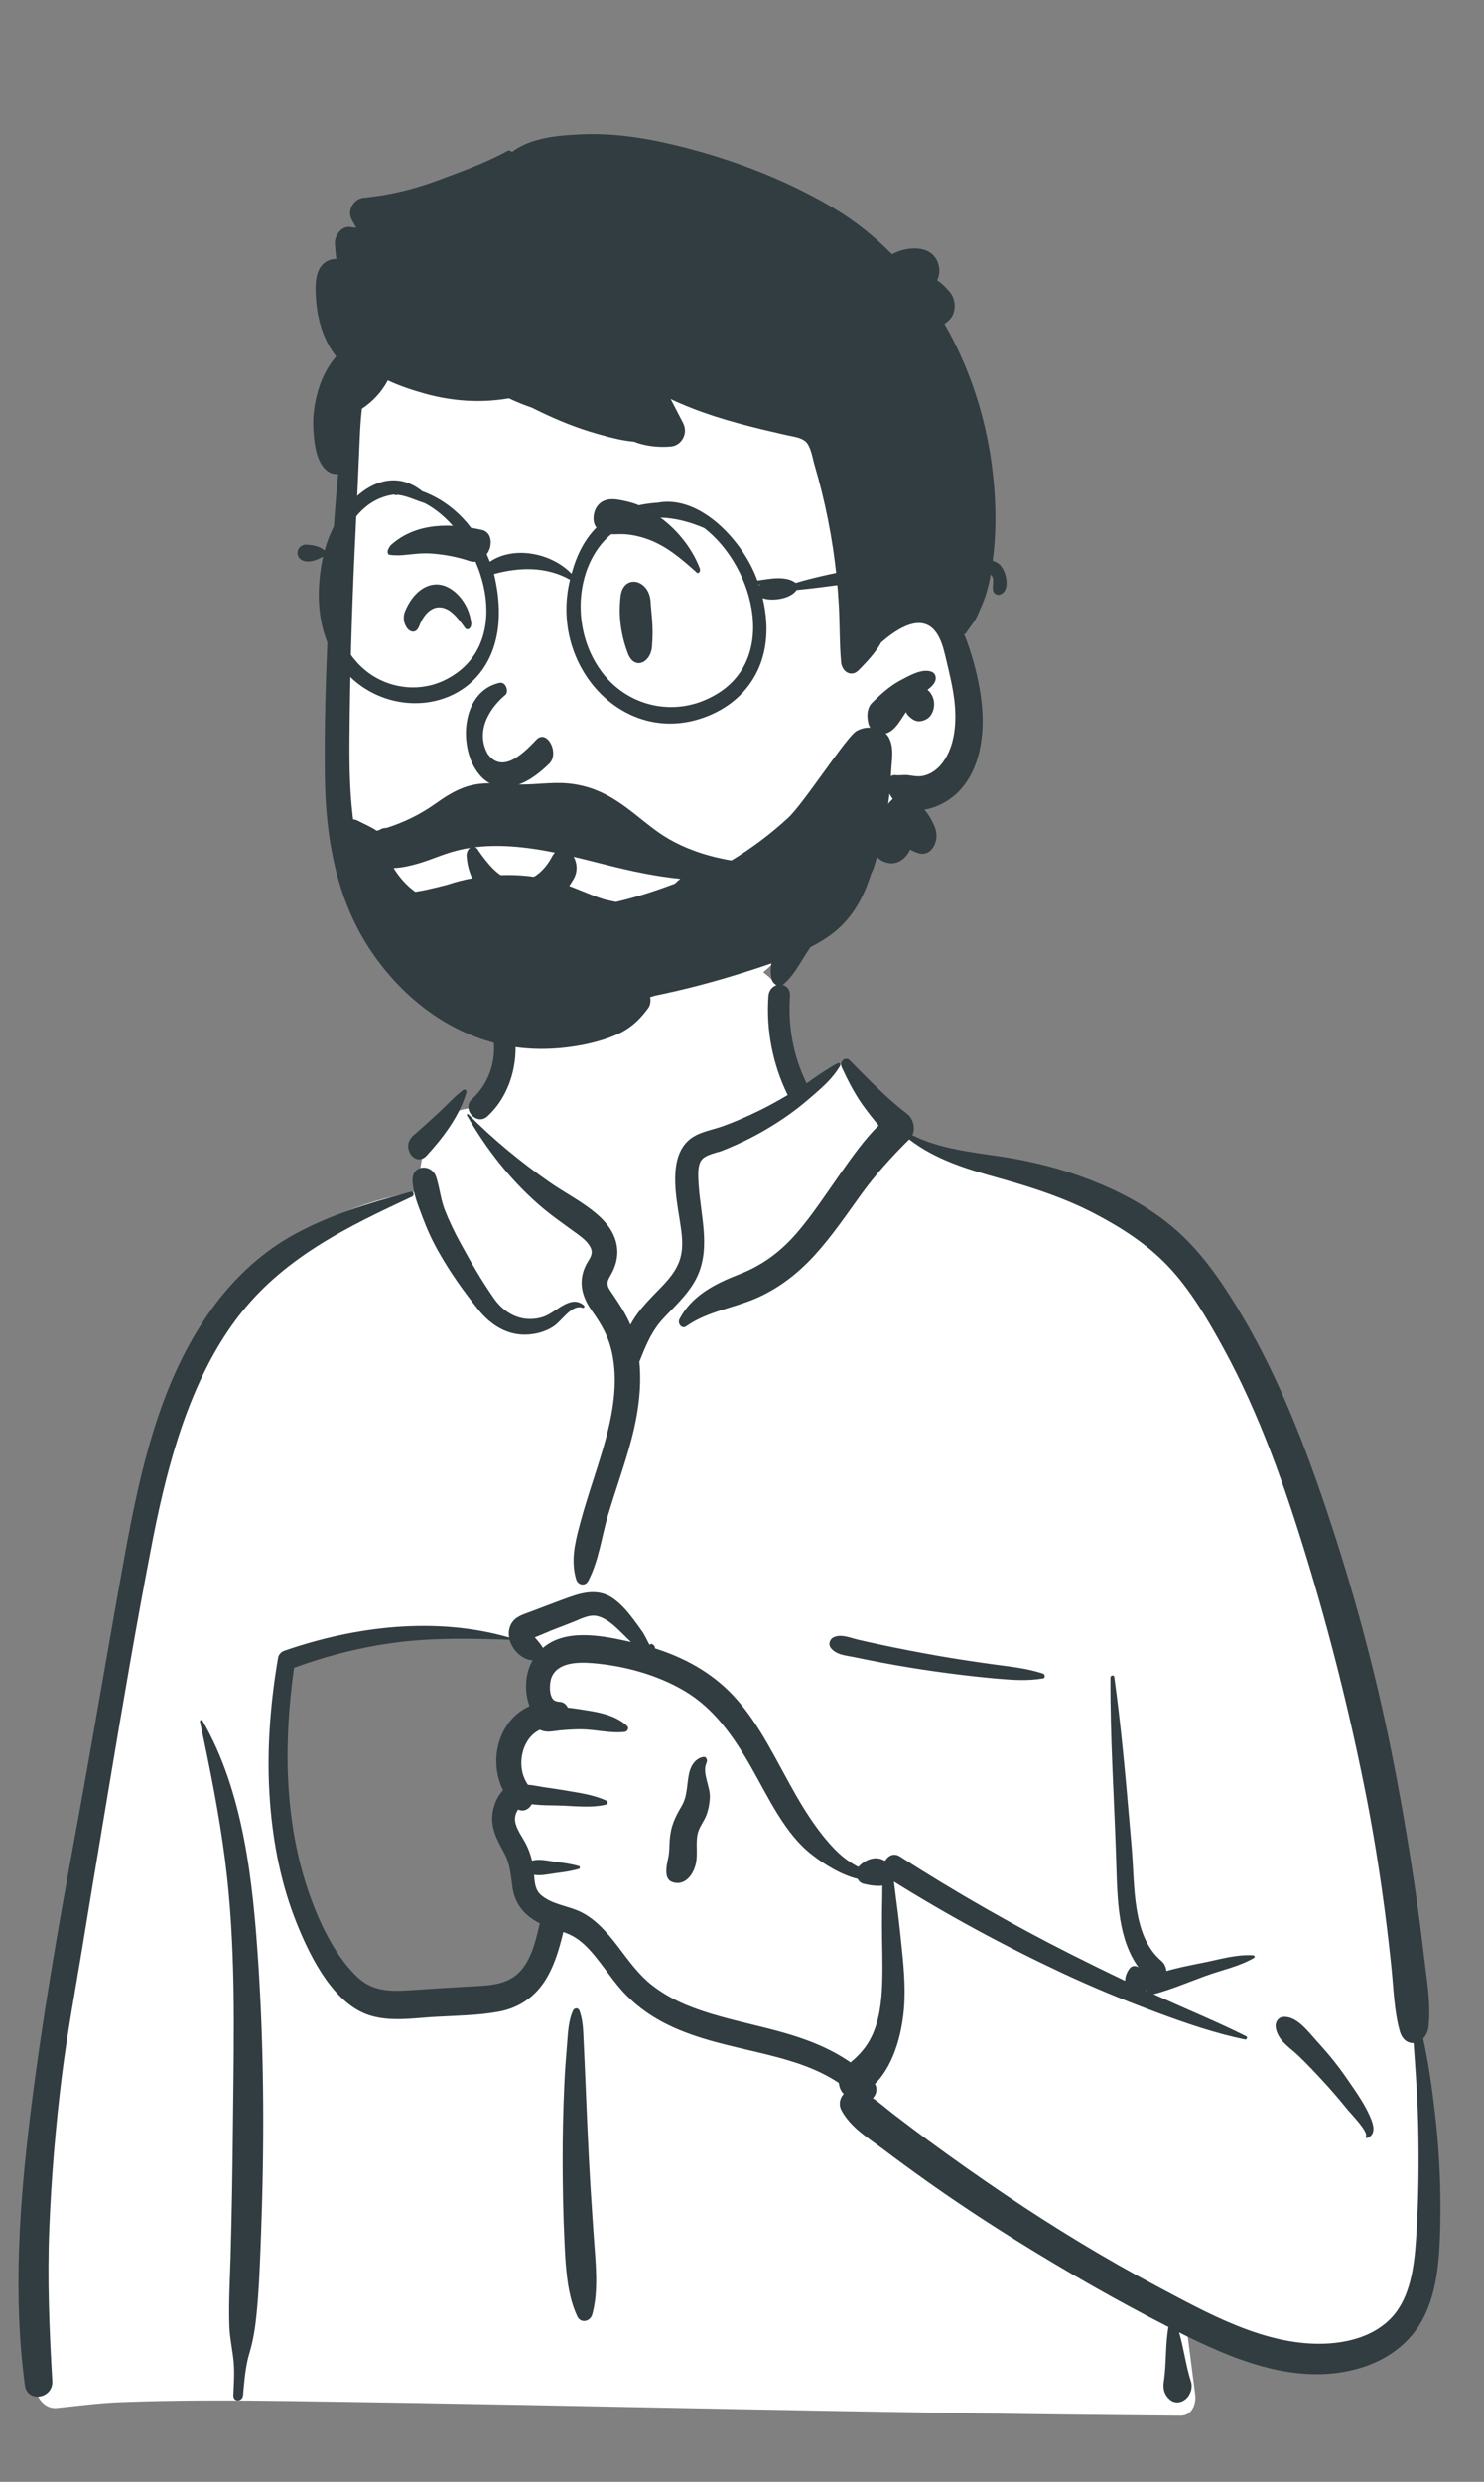 <svg width="765" height="1279" viewBox="0 0 765 1279" fill="none" xmlns="http://www.w3.org/2000/svg">
<rect x="0" y="0" width="765" height="1279" fill="#808080" stroke="none"/>
<path fill-rule="evenodd" clip-rule="evenodd" d="M396.335 503.372C373.249 483.396 315.292 474.412 290.653 493.647C266.317 512.963 263.664 544.198 252.323 572.933C241.624 567.2 223.954 575.411 220.852 586.693C217.005 592.015 216.832 606.965 214.179 614.118C98.735 635 81.208 737.278 67.313 853.393C48.93 971.22 7.2 1088.79 25.316 1210.03C22.956 1213.92 21.095 1217.69 19.374 1222.17C15.251 1230.14 20.562 1241.43 28.878 1240.99C39.644 1239.92 50.302 1238.45 61.118 1237.99C91.1 1236.81 121.11 1236.95 151.104 1237.38L155.194 1237.44C306.355 1239.58 457.507 1243.8 608.674 1244.91C614.158 1244.92 616.843 1239.33 616.111 1233.82C614.636 1222.72 613.268 1211.61 611.839 1200.51C647.594 1211.24 685.605 1213.94 721.259 1201.64C723.753 1198.75 715.447 1200.31 714.13 1199.87C746.942 1174.4 737.143 1120.72 734.237 1082.06C716.163 949.584 709.791 803.011 639.96 689.969C609.75 643.837 565.46 607.312 514.567 599.094L513.155 598.874C498.274 596.619 481.689 595.893 468.678 586.693C454.044 573.418 447.809 548.889 432.414 548.659C427.33 548.584 420.415 555.892 412.973 560.854C412.418 549.938 407.241 540.727 406.098 532.264L406.006 531.54C404.813 521.673 406.447 512.796 396.335 503.372ZM148.235 856.893C180.678 831.281 264.485 844.15 266.404 845.584C270.628 848.742 272.447 849.021 274.732 853.121C276.987 853.461 279.241 853.814 281.493 854.177C286.011 855.854 282.663 862.169 277.445 859.916C280.583 875.299 271.346 886.238 267.669 901.446C266.475 906.384 267.626 915.264 267.669 920.309C267.312 926.742 261.054 934.341 262.097 940.794C265.805 963.738 285.929 986.12 277.445 1008.37C271.824 1020.94 254.919 1027.35 243.68 1031.62C220.394 1041.77 179.821 1031.24 166.291 1008.37C159.075 996.175 150.714 965.41 146.411 955.868L145.458 940.73C143.106 903.102 141.013 862.594 148.235 856.893Z" fill="white"/>
<path fill-rule="evenodd" clip-rule="evenodd" d="M438.066 546.44C435.826 544.186 432.512 547.019 433.935 550.063C437.134 556.906 440.414 563.39 444.707 569.44C447.31 573.107 450.097 576.576 452.923 580.007C445.672 587.134 439.454 595.984 433.582 604.278C426.073 614.885 418.974 625.942 410.545 635.648C402.232 645.221 393.04 651.912 381.926 656.374L379.682 657.26C368.517 661.714 356.584 667.729 350.291 679.742C349.05 682.111 351.549 685.038 353.649 683.559C364.585 675.865 377.434 674.318 389.337 669.233C400.835 664.322 410.859 656.764 419.715 647.117C428.557 637.487 435.98 626.53 443.724 615.804C451.381 605.199 459.626 596.141 468.684 587.168C482.661 597.854 498.616 602.503 514.839 607.07L516.609 607.568C532.852 612.138 549.008 617.445 564.246 625.403C577.681 632.418 590.896 640.796 601.84 652.212C613.457 664.328 622.498 679.801 630.774 694.934C649.285 728.789 662.3 765.879 673.757 803.42C685.673 842.468 695.641 882.298 703.687 922.601C707.78 943.101 711.104 963.747 713.835 984.538C715.15 994.551 716.318 1004.59 717.344 1014.64C718.439 1025.38 718.691 1036.43 721.59 1046.76C722.833 1051.18 725.768 1053.02 728.705 1052.86L729.302 1061.34C730.093 1072.65 730.831 1083.96 731.08 1095.33C731.493 1114.25 731.306 1133.11 730.108 1151.98L729.939 1154.56C728.998 1168.33 726.896 1183.81 717.78 1193.9C708.34 1204.34 693.823 1207.63 681.099 1207.82C651.465 1208.25 622.94 1192.34 596.716 1178.38C569.71 1164.01 543.441 1148.05 517.801 1130.74C504.743 1121.93 491.827 1112.82 479.076 1103.45C472.818 1098.85 466.605 1094.17 460.438 1089.42C456.906 1086.7 453.559 1083.71 449.963 1081.3C451.725 1079.43 452.511 1076.5 451.035 1073.94C461.43 1063.69 465.757 1045.39 466.262 1030.59C466.671 1018.63 465.123 1006.72 463.902 994.88C463.286 988.91 462.524 982.951 461.734 977.009C461.422 974.661 461.183 972.15 460.819 969.671C488.887 987.199 517.742 1002.81 547.361 1016.68C562.543 1023.79 577.92 1030.18 593.509 1036.03L596.668 1037.22C611.439 1042.71 626.563 1047.9 641.833 1051.04C642.649 1051.21 643.312 1049.84 642.441 1049.4C627.56 1041.94 612.163 1035.65 597.059 1028.78L594.577 1027.63V1027.63C594.862 1027.61 595.158 1027.56 595.466 1027.48C604.324 1025.05 613.113 1021.31 621.802 1018.15C629.865 1015.23 638.924 1013.39 646.461 1008.97C647.041 1008.63 646.716 1007.72 646.152 1007.67C637.68 1007.01 628.485 1009.81 620.179 1011.46L617.059 1012.08C611.832 1013.13 606.489 1014.26 601.288 1015.73C601.1 1013.75 600.126 1011.76 598.741 1010.59C583.5 997.765 585.048 971.859 583.418 952.756L582.209 938.574C580.083 913.753 577.834 888.935 574.416 864.3C574.234 862.984 572.443 863.362 572.436 864.604C572.259 895.142 574.288 925.539 575.305 956.03L575.462 961.031C576.024 979.845 576.465 999.381 586.892 1013.86C585.434 1012.89 583.463 1012.89 582.282 1014.49C580.83 1016.45 579.992 1018.65 580.018 1020.82C570.596 1016.33 561.215 1011.72 551.88 1007.02C521.866 991.91 492.482 975.001 463.875 956.705C460.796 954.735 457.87 956.283 456.347 958.879L456.128 958.843C456.091 958.838 456.054 958.833 456.015 958.832L455.798 958.822C455.789 958.822 455.781 958.823 455.773 958.823C451.746 956.308 446.26 958.099 442.805 961.766C442.703 961.877 442.616 961.996 442.525 962.113C438.15 959.881 434.065 956.868 430.358 953.05C422.772 945.236 416.346 935.575 410.744 925.887C400.428 908.043 391.665 888.2 377.729 873.512C366.407 861.578 352.369 854.149 337.642 849.484C337.704 848.995 337.54 848.475 337.242 848.128C336.486 847.247 335.946 846.942 334.969 847.477C334.891 847.52 334.844 847.58 334.812 847.644L333.375 844.853C332.591 843.339 331.786 841.814 331.507 841.414C329.834 839.021 328.114 836.647 326.367 834.323C323.405 830.388 320.03 826.504 316.121 823.775C307.564 817.801 298.568 821.182 289.771 824.447C284.455 826.42 279.157 828.458 273.851 830.461L273.304 830.664C269.347 832.109 264.717 833.372 262.947 838.136C262.247 840.021 262.138 841.978 262.465 843.876C224.884 833.016 183.144 838.005 146.472 850.754C145.064 851.243 143.659 852.559 143.362 854.287C139.16 878.774 137.289 903.886 139.19 928.79C140.831 950.288 145.022 971.355 152.921 991.036L153.37 992.147C160.793 1010.39 172.559 1032.87 190.527 1038.59C201.376 1042.04 213.376 1040 224.441 1039.37C235.195 1038.76 246.187 1038.67 256.84 1036.75C266.326 1035.04 274.638 1030.2 280.501 1021.44C285.559 1013.87 288.222 1004.73 290.404 995.643C291.403 996.004 292.395 996.388 293.372 996.823C297.493 998.652 300.985 1001.6 304.142 1005.08C310.809 1012.42 315.981 1021.33 322.957 1028.33C329.271 1034.67 336.467 1039.6 344.185 1043.39C360.178 1051.24 377.335 1054.38 394.253 1058.54L395.433 1058.83C408.168 1062.01 421.168 1065.9 432.409 1073.44C432.629 1075.66 433.518 1077.75 434.943 1079.11C432.961 1081.23 432.121 1084.58 433.863 1087.72C438.73 1096.5 447.113 1101.49 454.638 1107.11L455.128 1107.47C462.531 1113.05 469.999 1118.52 477.527 1123.87C492.832 1134.76 508.456 1145.05 524.301 1154.89C549.787 1170.71 575.819 1185.63 602.323 1199.17C600.732 1208.06 601.314 1217.23 600.118 1226.19L599.935 1227.47C599.424 1230.79 600.114 1233.57 602.128 1235.74L602.341 1235.96L602.337 1235.93L602.526 1236.13L602.589 1236.19L602.568 1236.17C602.8 1236.41 603.04 1236.64 603.284 1236.83L603.595 1237.06V1237.06C605.535 1238.39 608.032 1238.38 610.018 1237.2L610.245 1237.06L610.627 1236.81C613.251 1235.09 615.061 1230.84 613.972 1227.47C611.296 1219.17 610.285 1210.31 607.815 1201.96L609.775 1202.95V1202.95L612.358 1204.23C640.3 1217.96 671.338 1229.53 701.783 1220.17C715.235 1216.03 727.808 1207.28 734.539 1193.01C741.162 1178.98 742.098 1162.68 742.45 1147.07C742.884 1127.8 741.975 1108.24 739.739 1089.14C738.238 1076.31 736.423 1063.25 733.623 1050.56C735.063 1049.11 736.121 1047.04 736.401 1044.48C737.722 1032.36 735.41 1019.75 733.994 1007.7C732.611 995.923 731.082 984.174 729.354 972.46C725.865 948.804 721.811 925.198 717.091 901.82C708.691 860.212 697.598 819.343 684.244 779.452L683.074 775.977C670.734 739.515 656.445 703.831 636.549 671.799C627.031 656.474 616.97 642.579 603.522 631.536C590.923 621.189 576.711 613.739 562.046 608.045C547.364 602.347 532.273 598.528 516.916 596.153C501.32 593.741 484.857 592.261 470.308 584.992C472.149 581.243 470.569 576.181 467.472 573.855C457.048 566.029 447.409 555.848 438.066 546.44ZM104.378 886.758C103.942 886.004 102.905 886.48 103.096 887.372C108.166 910.975 112.925 934.625 116.033 958.678C121.643 1002.09 120.611 1046.07 120.152 1089.81L120.129 1092.07C119.894 1115.63 119.566 1139.18 118.881 1162.73C118.535 1174.63 117.85 1186.65 118.222 1198.56C118.425 1205.02 119.94 1211.13 120.477 1217.51C120.948 1223.09 120.529 1228.76 120.294 1234.34C120.137 1238.06 124.962 1237.9 125.291 1234.34L125.71 1229.74C126.256 1223.92 126.93 1218.13 128.609 1212.56C130.628 1205.86 131.597 1199.27 132.297 1192.24C133.37 1181.45 133.847 1170.56 134.261 1159.7L134.545 1152.19C136.274 1106.81 136.213 1061.21 133.414 1015.87L133.209 1012.63C130.437 969.779 125.627 923.476 104.378 886.758ZM212.446 616.662C213.771 616.043 213.307 613.768 211.84 614.164L209.174 614.887C189.633 620.206 170.447 625.968 152.208 635.866C133.957 645.768 118.506 660.552 106.228 678.732C82.362 714.07 72.444 757.016 64.614 799.921C55.913 847.597 47.991 895.448 39.214 943.109L37.584 951.987C29.463 996.378 21.795 1040.79 16.145 1085.71L15.739 1088.97C10.042 1135.16 6.615 1182.95 12.832 1229.26C14.062 1238.42 27.478 1236.14 26.953 1227.08C25.438 1200.92 24.354 1174.88 25.402 1148.66C26.451 1122.43 28.616 1096.31 31.844 1070.31C34.56 1048.42 38.608 1026.81 42.191 1005.11L42.753 1001.68C45.753 983.213 48.846 964.767 51.932 946.321L56.544 918.702C63.456 877.347 70.503 835.955 78.467 794.86L78.939 792.442C86.732 752.905 98.221 711.49 121.596 680.094C145.318 648.232 179.276 632.185 212.446 616.662ZM298.642 1036.02C298.071 1034.58 296.075 1034.74 295.462 1036.02C293.058 1041.06 292.791 1047.5 292.337 1053.19L292.289 1053.77C291.711 1060.71 291.199 1067.68 290.886 1074.65C290.292 1087.87 290.008 1101.07 290.044 1114.31C290.082 1127.87 290.322 1141.42 290.965 1154.96L291.14 1158.59C291.727 1170.36 292.713 1183.49 297.634 1193.78C299.423 1197.53 304.289 1196.43 305.326 1192.64C308.72 1180.25 306.977 1165.57 306.106 1152.88L305.43 1142.98C304.761 1133.08 304.122 1123.17 303.616 1113.26C302.922 1099.7 302.35 1086.13 301.799 1072.56C301.62 1068.15 301.427 1063.74 301.222 1059.34L300.908 1052.73C300.639 1047.2 300.662 1041.13 298.642 1036.02ZM680.345 1053.58L678.842 1051.93C674.228 1046.8 668.399 1038.9 661.579 1039.39C658.859 1039.58 657.126 1042.15 657.69 1045.19C658.894 1051.69 664.729 1055.06 668.929 1059.03C673.53 1063.38 677.867 1068.02 682.195 1072.71C686.035 1076.87 689.728 1081.15 693.332 1085.56L694.679 1087.22C695.971 1088.82 705.171 1098.27 704.176 1100.73L704.122 1100.84C703.845 1101.31 704.306 1101.95 704.765 1101.79C708.738 1100.36 708.49 1096.49 706.988 1092.57C704.102 1085.04 699.049 1078.07 694.635 1071.64C690.234 1065.22 685.47 1059.25 680.345 1053.58V1053.58ZM284.246 864.671C287.318 856.42 298.635 856.593 305.06 857.086C321.239 858.328 338.744 862.98 353.14 871.574C368.064 880.483 378.118 894.758 387.113 910.542L387.534 911.283C396.301 926.771 404.745 945.105 418.474 955.753C425.467 961.179 433.632 966.132 442.116 968.278C442.699 969.442 443.643 970.363 444.88 970.698L445.455 970.847C447.871 971.454 451.625 972.125 454.868 971.723C454.846 973.526 454.863 975.315 454.823 977.022C454.709 981.916 454.66 986.832 454.66 991.729C454.658 1001.99 455.144 1012.27 454.767 1022.53C454.433 1031.61 453.305 1041.09 449.471 1049.2C446.659 1055.15 442.947 1059.09 438.466 1062.85C427.444 1055.22 414.98 1050.56 402.331 1047.06C387.033 1042.83 371.369 1040.01 356.419 1034.27C349.223 1031.51 342.305 1027.9 336.038 1022.99C329.385 1017.77 324.304 1010.72 319.077 1003.82L318.26 1002.75C312.924 995.799 307.103 989.145 299.563 985.376C293.069 982.128 284.511 981.55 278.834 976.525C275.865 973.896 275.617 970.08 275.304 966.174C278.94 966.765 282.79 965.818 286.414 965.335L288.291 965.085C291.718 964.622 295.066 964.114 298.439 963.123C299.066 962.939 299.066 961.865 298.439 961.681C294.453 960.511 290.501 960.013 286.414 959.469L285.453 959.333C281.755 958.782 277.868 957.95 274.241 958.875C273.59 956.061 272.65 953.374 271.332 950.683C269.481 946.903 265.978 942.617 265.505 938.201C265.364 936.882 265.634 935.327 266.181 934.161L266.37 933.764C266.6 933.295 266.872 932.823 267.271 932.53C267.315 932.589 267.408 932.655 267.611 932.728C270.403 933.727 272.838 932.174 274.131 929.781C279.617 930.554 285.606 930.294 290.751 930.552L295.954 930.838C301.513 931.128 307.324 931.255 312.548 929.978C313.277 929.801 313.498 928.421 312.768 928.067C306.346 924.945 298.555 923.949 291.68 922.751C287.84 922.08 283.972 921.57 280.121 920.98C277.556 920.587 274.835 919.937 272.178 919.781C265.516 910.358 269.106 895.492 278.376 891.434C281.753 893.121 284.79 892.14 288.479 891.78C292.162 891.421 295.855 891.177 299.552 891.195C306.962 891.232 314.814 893.447 322.152 892.494C323.345 892.338 324.454 890.533 323.267 889.432C317.651 884.224 309.601 882.525 302.471 881.415L300.994 881.19C298.603 880.834 295.696 880.315 292.681 880.006C292 878.494 290.776 877.352 288.939 877.068C288.393 876.983 287.844 876.933 287.296 876.88L287.304 876.818V876.818C282.822 876.574 283.017 867.972 284.246 864.671ZM591.059 1025.6C591.138 1025.74 591.224 1025.87 591.317 1026L591.459 1026.18L590.722 1025.84L591.059 1025.6V1025.6ZM206.042 846.233C224.905 843.93 243.795 844.416 262.715 845.034C264.228 850.659 269.495 855.452 274.598 855.632C270.601 862.545 270.189 871.902 272.992 879.234C267.041 881.926 261.914 886.761 258.802 893.648C254.486 903.195 255.05 913.818 259.316 922.641C255.675 926.386 253.527 932.468 253.742 938.201C253.982 944.593 257.335 950.054 260.121 955.346C263.132 961.07 263.233 966.11 264.158 972.521C265.511 981.903 271.079 987.593 278.244 991.146L277.863 992.849C276.016 1001.02 273.717 1009.64 268.438 1015.62C261.647 1023.3 251.111 1023.23 242.138 1023.72L241.705 1023.74C233.489 1024.21 225.276 1024.75 217.062 1025.28L210.902 1025.68C201.445 1026.27 192.364 1026.34 184.643 1019.23C172.04 1007.64 163.399 988.444 157.93 971.454C146.451 935.792 146.314 896.656 151.583 859.515C169.254 853.042 187.588 848.486 206.042 846.233ZM362.912 905.399L362.774 905.41C358.89 905.914 356.222 909.488 355.272 913.727C353.891 919.889 354.568 925.46 351.247 931.022C347.831 936.742 345.731 941.321 345.234 948.388C345.03 951.295 345.124 954.196 344.554 957.042L344.141 959.036C343.703 961.162 343.344 963.21 343.562 965.493C343.761 967.575 344.653 969.196 346.491 969.864C352.479 972.04 357.103 967.026 358.65 960.685C359.986 955.207 358.202 948.68 360.087 943.536C361.132 940.685 363.058 938.3 364.147 935.429C365.225 932.584 365.766 929.612 365.939 926.519C366.268 920.67 361.715 913.642 364.255 908.342C364.796 907.211 364.184 905.364 362.912 905.399ZM442.454 845.036C438.399 844.1 433.799 841.954 429.8 843.737C427.745 844.655 426.729 847.504 428.466 849.483C431.481 852.918 435.863 853.11 439.925 853.92L440.282 853.993C445.084 855.002 449.895 855.96 454.712 856.867C463.775 858.573 472.86 860.081 481.976 861.363C491.34 862.68 500.729 863.852 510.132 864.734L513.772 865.073C521.714 865.795 529.979 866.34 537.772 864.957C538.904 864.756 538.722 862.883 537.772 862.554C529.234 859.618 519.869 858.83 511.043 857.588C501.659 856.265 492.291 854.867 482.947 853.209C473.618 851.554 464.302 849.777 455.02 847.813C450.825 846.926 446.636 846.001 442.454 845.036ZM296.137 835.608C299.695 834.176 303.61 832.055 307.466 832.765C314.115 833.989 320.033 841.351 325.297 846.199L322.654 845.615C309.132 842.662 291.224 839.48 279.873 849.25C279.844 849.194 279.821 849.138 279.789 849.081C278.872 847.5 277.811 846.266 276.652 844.913C276.541 844.795 276.434 844.672 276.329 844.547L275.704 843.791L277.133 843.228C280.196 841.998 283.824 840.409 284.398 840.178L284.438 840.162C288.342 838.659 292.251 837.173 296.137 835.608ZM407.241 513.514C407.798 505.381 396.658 505.448 396.107 513.514C394.903 531.124 398.39 548.567 405.896 564.005C405.952 564.118 406.012 564.218 406.07 564.324C401.376 567.1 396.628 569.763 391.774 572.144C385.565 575.19 379.239 577.964 372.8 580.317C366.976 582.446 359.8 583.287 354.903 587.719C344.578 597.062 348.457 616.453 350.443 629.023L350.753 631.007C351.742 637.475 352.458 644.111 350.058 650.318C347.496 656.949 342.314 661.867 337.691 666.611L336.757 667.573C332.662 671.813 327.982 676.965 324.979 682.712C322.236 676.27 318.498 671.005 314.546 665.078C311.727 660.848 313.734 659.454 315.759 655.322C317.709 651.345 318.661 647.105 318.051 642.569C316.926 634.19 311.034 628.137 305.168 623.59C298.241 618.222 290.51 614.245 283.349 609.251C268.634 598.991 254.304 587.261 241.393 574.232C241.037 573.872 240.42 574.344 240.705 574.836C250.904 592.464 262.862 607.696 277.559 620.626C283.518 625.869 289.778 630.217 296.08 634.789L297.892 636.11C300.423 637.973 303.579 640.462 304.723 643.633C305.874 646.823 303.419 649.231 302.098 651.873C297.901 660.263 299.926 668.091 304.901 675.206L305.132 675.534C310.076 682.457 313.822 688.895 315.614 697.739C319.464 716.738 314.102 736.528 308.488 754.364L308.266 755.067C305.23 764.68 302.002 774.224 299.364 783.992L298.638 786.692C296.248 795.679 294.29 804.544 296.972 813.783C297.884 816.925 301.655 817.668 303.222 814.711C308.748 804.281 310.126 791.729 313.59 780.262C316.966 769.086 320.842 758.112 324.103 746.891C328.302 732.443 331.113 716.89 329.587 701.735C329.632 701.647 329.682 701.564 329.719 701.471L330.788 698.814C333.703 691.619 336.518 685.336 341.819 679.601C347.348 673.619 353.349 668.323 357.7 661.082C367.15 645.352 361.305 627.853 360.164 610.654L360.033 608.545C359.826 604.974 359.712 600.121 361.765 597.649C364.074 594.867 369.489 594.157 372.553 592.925C380.47 589.741 388.272 586.031 395.704 581.576C402.778 577.336 409.63 572.651 416.01 567.163L419.243 564.398C424.346 560.024 429.636 555.246 433.056 549.292C433.45 548.606 432.78 547.5 432.065 547.828C426.357 550.461 421.141 554.648 415.8 558.291C415.717 558.069 415.621 557.845 415.511 557.619C408.903 544.029 406.185 528.972 407.241 513.514ZM224.891 606.627C222.617 599.54 212.251 600.087 212.664 608.508C212.981 614.978 215.398 620.818 217.609 626.692L217.844 627.321C220.126 633.442 222.762 639.188 225.915 644.797C231.941 655.521 238.999 665.472 246.538 674.864C253.372 683.379 262.343 688.585 272.679 687.72C277.035 687.355 281.431 686.096 285.248 683.624C289.781 680.687 294.704 671.867 300.487 674.003C301.046 674.209 301.568 673.278 301.085 672.837C294.408 666.727 286.83 676.201 280.438 678.484C270.806 681.922 260.922 678.12 254.723 669.272C248.25 660.033 242.293 649.689 236.853 639.63C234.09 634.523 231.57 629.222 229.392 623.758C227.196 618.243 226.696 612.25 224.891 606.627ZM240.417 563.009C240.698 562.031 239.628 561.1 238.871 561.659C234.484 564.904 230.682 569.192 226.636 572.951C222.146 577.122 217.623 581.207 213.03 585.229C206.335 591.095 214.1 601.892 219.994 595.485C228.059 586.72 236.892 575.26 240.417 563.009ZM264.503 528.704C262.721 520.894 252.18 524.115 253.716 531.834L253.766 532.069C256.676 544.818 252.532 557.798 243.686 566.064L243.36 566.364C237.764 571.453 245.693 580.351 251.234 575.31C263.331 564.309 268.363 545.62 264.503 528.704Z" fill="#313D41"/>
<path fill-rule="evenodd" clip-rule="evenodd" d="M179.049 323.305C181.061 303.189 178.457 261.142 178.283 258.588C177.18 242.439 183.829 178.669 196.397 184.544C217.481 165.549 245.562 161.355 271.82 159.351C326.363 155.189 384.386 164.744 426.502 206.518C447.33 228.213 467.607 259.765 465.977 292.619C484.901 323.76 511.579 366.477 488.001 402.884C479.986 414.515 467.248 418.847 457.18 427.656C436.929 446.245 424.224 472.924 403.78 491.403C349.618 546.793 257.652 558.364 204.438 495.363C163.289 449.735 169.942 381.473 177.18 323.305C182.046 284.197 175.125 362.549 179.049 323.305Z" fill="white"/>
<path fill-rule="evenodd" clip-rule="evenodd" d="M344.681 74.046C330.094 70.696 315.116 68.611 300.22 69.239L299.071 69.289C287.863 69.799 273.669 70.927 263.892 78.344C263.329 77.702 262.425 77.372 261.604 77.818C249.985 84.13 237.205 88.693 224.971 93.228C212.793 97.74 200.16 100.719 187.396 101.92C182.594 102.372 178.484 108.273 181.525 113.566C182.248 114.827 182.952 116.101 183.654 117.379C182.48 117.239 181.307 117.096 180.133 116.961C176.271 116.518 172.413 121.209 172.642 125.489C172.785 128.181 173.04 130.84 173.417 133.468C171.946 133.433 170.484 133.684 169.071 134.364C161.917 137.802 162.415 147.5 162.95 154.878C163.692 165.118 167.057 175.963 173.305 183.627C168.64 189.141 165.338 195.726 163.368 203.547C161.939 209.258 161.144 215.341 161.536 221.286L161.662 223.066C162.147 229.517 163.112 236.66 167.19 241.301C169.283 243.694 171.862 244.566 174.321 244.289C172.834 259.157 171.881 274.11 170.984 289.009L170.563 296.131C168.562 330.566 167.058 365.226 167.452 399.719C167.817 431.953 173.413 463.241 190.785 489.414C206.606 513.247 229.322 530.815 255.02 537.494C268.869 541.099 283.007 541.355 297.024 539.058C303.818 537.941 310.658 536.229 317.106 533.527C324.245 530.528 329.375 526.115 334.178 519.5C336.45 516.363 335.356 509.684 330.833 510.311C323.991 511.255 317.746 512.393 311.187 514.696L310.247 515.033C303.715 517.415 296.949 519.191 290.119 519.947C276.129 521.489 261.926 519.936 248.525 515.108C226.706 507.238 207.914 489.701 195.869 467.665C181.571 441.546 179.955 411.896 180.161 381.863C180.382 348.907 181.324 315.932 182.862 283.01L183.123 277.524C183.936 260.582 184.721 243.63 185.412 226.678C185.627 221.361 185.954 216.001 186.544 210.694C191.934 207.099 196.766 202.143 199.915 196.028C206.241 199.006 212.894 201.154 219.016 202.866C233.196 206.835 247.917 207.799 262.35 205.314C266.243 207.144 270.213 208.753 274.245 210.138C275.334 210.687 276.424 211.228 277.512 211.757C287.232 216.49 297.09 220.499 307.35 223.434L309.87 224.15C315.269 225.664 321.134 227.156 326.88 227.625C327.824 228.039 328.842 228.39 329.955 228.699C335.187 230.145 340.617 230.602 345.98 230.092C351.205 229.592 354.98 223.583 352.102 217.957C349.999 213.852 347.877 209.758 345.737 205.674C353.185 209.205 360.876 212.14 368.632 214.629C376.462 217.138 384.405 219.255 392.359 221.201C396.61 222.233 400.88 223.147 405.122 224.179C408.159 224.913 412.822 225.295 415.3 227.571C418.037 230.071 418.812 235.898 419.85 239.493C421.215 244.162 422.495 248.852 423.663 253.595C425.989 263.06 427.895 272.663 429.372 282.362C430.848 292.072 431.84 301.878 432.391 311.715C432.941 321.542 432.699 331.432 433.586 341.216C434.064 346.406 438.959 349.075 442.576 345.449C443 345.023 443.427 344.593 443.851 344.158L444.482 343.503C447.576 340.312 450.575 336.93 453.051 333.123C453.499 332.421 453.929 331.687 454.331 330.943C454.396 330.943 454.453 330.922 454.518 330.868L455.204 330.281C462.762 323.878 475.388 315.532 482.757 326.168C485.106 329.556 486.308 333.87 487.306 338.032L489.057 345.482C490.189 350.344 491.255 355.234 491.879 360.21C493.29 371.355 492.579 384.202 485.841 393.136C483.15 396.709 479.44 399.261 475.301 399.931C472.992 400.293 470.712 399.846 468.423 399.517C466.096 399.187 463.854 399.719 461.526 399.464C457.826 399.049 456.209 404.09 457.592 407.259C458.34 408.961 459.219 410.428 460.218 411.672C459.415 412.459 458.648 413.31 457.91 414.204C455.723 415.001 453.762 416.713 452.294 418.979C451.107 420.808 450.491 422.797 450.388 424.892C450.258 425.413 450.146 425.945 450.042 426.487L448.037 430.19C447.596 431.002 447.157 431.804 446.716 432.591C441.614 441.737 435.95 449.48 428.914 456.775C422.139 463.794 414.786 470.079 408.421 477.609L407.671 478.503C401.738 485.619 395.483 494.232 397.806 504.579C398.404 507.238 401.666 509.152 403.795 507.355C410.645 501.569 414.094 492.402 419.906 485.383C425.887 478.151 432.512 471.653 438.511 464.443C444.184 457.637 448.66 449.926 452.032 441.44C453.379 443.131 455.34 444.332 458.06 444.8C462.732 445.598 467.087 442.482 469.124 437.877C470.433 438.536 471.768 439.132 473.115 439.6C480.198 442.067 484.654 433.102 481.982 426.476C480.553 422.924 478.768 419.84 476.553 417.245C483.478 416.16 490.524 412.087 495.075 407.004C506.493 394.231 508.063 375.035 505.493 357.966C504.128 348.916 501.775 339.759 498.718 331.262C498.186 329.784 497.615 328.295 496.99 326.827C497.336 326.816 497.691 326.646 497.915 326.317C499.98 323.105 502.493 320.478 504.027 316.883C505.438 313.587 507.007 310.247 508.12 306.812C510.408 299.782 511.529 291.849 512.277 284.415C513.819 269.196 513.222 254.074 511.174 238.951C507.69 213.193 499.272 188.543 486.871 166.914C487.546 166.51 488.193 166.023 488.796 165.446L489.094 165.151L489.578 164.653C493.117 161.008 492.811 154.178 489.578 150.486L488.557 149.321C487.264 147.859 486.149 146.701 484.06 145.109C483.752 144.874 483.437 144.653 483.118 144.447C484.211 142.147 484.591 139.459 483.829 136.493C481.175 126.16 468.112 126.526 459.831 131.032C450.671 121.727 440.513 113.65 429.503 107.11C403.281 91.54 373.632 80.682 344.681 74.046ZM480.225 346.193C475.328 344.375 468.824 348.193 464.423 350.49C458.844 353.404 454.097 357.711 449.5 362.263C447.21 364.539 446.8 368.261 447.369 371.441C447.426 371.76 447.481 372.089 447.548 372.419C448.155 375.812 451.482 378.481 454.425 378.385C460.583 378.194 463.517 372.142 467.003 367.016C467.413 367.846 467.927 368.612 468.564 369.186L468.993 369.569C470.44 370.822 472.035 371.824 473.946 371.728C475.301 371.653 476.599 371.26 477.796 370.547C480.786 368.75 482.103 364.347 481.291 360.763C480.786 358.509 479.628 356.743 478.114 355.52L478.678 355.081C479.885 354.125 480.987 353.116 481.845 351.629L482.038 351.277H481.964C482.898 349.448 482.29 346.959 480.225 346.193Z" fill="#313D41"/>
<path fill-rule="evenodd" clip-rule="evenodd" d="M281.224 467.818C286.946 464.701 292.052 459.502 295.784 452.861C297.082 450.552 297.418 448.114 297.146 445.884C296.84 443.377 295.729 441.104 294.214 439.58C292.694 438.051 290.793 437.297 288.955 437.681C287.358 438.015 285.768 439.183 284.51 441.604L284.247 442.089C282.028 446.097 279.136 449.386 275.841 451.506C272.665 453.549 269.113 454.503 265.438 453.948C258.438 452.892 253.613 447.838 248.485 440.974C247.849 440.107 247.213 439.213 246.574 438.305C246.17 437.482 245.61 436.953 244.988 436.675C244.297 436.367 243.516 436.384 242.801 436.718C242.111 437.039 241.494 437.648 241.08 438.459C240.687 439.23 240.464 440.182 240.536 441.277C241.006 448.391 243.791 454.74 247.748 459.725C252.142 465.261 257.967 469.091 263.451 470.435C269.493 471.914 275.649 470.854 281.224 467.818V467.818ZM216.88 304.049C213.562 306.47 210.722 310.317 208.788 315.111C208.115 316.777 208.032 318.492 208.308 320.035C208.619 321.771 209.406 323.308 210.401 324.305C211.4 325.306 212.591 325.749 213.688 325.401C214.641 325.099 215.547 324.216 216.19 322.473L216.326 322.124C217.473 319.232 219.065 316.813 220.959 315.192C222.785 313.629 224.893 312.811 227.151 313.038C231.452 313.471 234.632 316.788 238.086 321.353C238.515 321.93 238.946 322.525 239.379 323.131C239.665 323.688 240.031 324.033 240.422 324.199C240.857 324.384 241.33 324.338 241.748 324.075C242.151 323.821 242.495 323.369 242.705 322.786C242.906 322.231 242.994 321.557 242.895 320.797C242.256 315.856 240.25 311.549 237.6 308.243C234.658 304.572 230.932 302.154 227.537 301.454C223.796 300.684 220.112 301.69 216.88 304.049V304.049ZM260.601 358.076C254.173 363.293 244.379 375.457 251.294 388.39C259.433 399.793 271.152 386.719 276.927 380.805C282.282 376.223 288.298 388.009 283.33 393.36C241.601 434.61 224.666 359.44 257.35 351.943C260.948 351.116 262.285 356.462 260.601 358.076ZM335.381 310.092C334.671 298.321 321.245 295.649 319.909 307.296C318.713 317.729 320.121 327.313 323.641 336.707C327.004 345.68 335.457 341.494 336.096 333.322C336.953 322.368 335.822 317.413 335.381 310.092ZM323.783 258.589L322.185 258.216C317.242 257.074 311.095 255.977 307.598 261.284C305.743 264.098 305.104 269.328 307.598 272.022C311.983 276.761 316.831 274.924 322.087 275.326C326.418 275.657 330.58 276.614 334.752 278.207C343.904 281.699 351.362 288.075 359.178 295.076C360.204 295.994 361.251 294.243 360.762 292.962C356.249 281.162 347.505 271.468 338.746 265.559C334.071 262.406 328.955 259.789 323.783 258.589ZM248.365 273.091L247.126 272.824C233.6 269.99 214.832 268.61 201.197 281.2C199.846 283.281 199.828 283.867 199.852 284.269L199.86 284.403C199.875 284.743 199.808 285.167 200.364 285.834C200.594 285.874 200.828 285.911 201.066 285.945C204.096 286.378 206.767 286.195 209.397 285.932L212.254 285.636C215.564 285.301 218.866 285.036 222.105 285.256C229.017 285.727 235.714 287.007 242.082 289.139C243.462 289.602 244.99 289.664 246.471 289.182C247.877 288.724 249.252 287.793 250.466 286.238C252.038 284.225 252.795 282.476 252.942 280.001C253.053 278.142 252.632 276.595 251.838 275.42C251.028 274.222 249.819 273.412 248.365 273.091Z" fill="#313D41"/>
<path fill-rule="evenodd" clip-rule="evenodd" d="M220.616 458.378C223.969 457.638 227.262 456.777 230.571 455.947C247.488 450.217 267.924 449.178 285.665 454.004C294.373 456.372 302.493 460.628 311.231 463.416C313.306 463.939 315.398 464.413 317.514 464.811C318.811 464.506 320.108 464.182 321.395 463.858C330.663 461.503 339.381 458.597 347.845 455.401C348.748 454.544 349.684 453.711 350.691 452.911C344.567 452.324 338.57 451.35 333.145 450.345C316.486 447.267 300.788 442.253 284.187 439.04C268.729 436.041 251.955 434.402 236.43 438.127C229.061 439.895 222.576 442.992 215.409 445.078C211.701 446.153 207.253 447.209 202.92 447.365C205.715 451.88 209.251 456.097 214.083 459.608C216.293 459.291 218.483 458.844 220.616 458.378ZM184.569 423.012C186.053 423.843 192.174 426.525 194.16 428.124C194.673 427.992 195.183 427.857 195.69 427.719C196.564 426.996 197.85 426.678 199.161 426.698C208.316 423.826 216.466 419.769 223.738 414.682C228.907 411.073 234.201 407.297 241.108 405.204C249.245 402.729 257.248 403.87 265.799 404.245C274.897 404.653 283.879 402.911 292.968 403.746C299.616 404.362 305.841 406.26 311.221 408.936C322.202 414.397 329.772 422.067 339.053 428.681C349.582 436.183 362.533 440.977 376.934 443.426C377.107 443.348 377.289 443.27 377.472 443.199C388.088 436.721 397.676 429.407 406.159 421.613C414.44 414.002 436.277 379.738 441.552 376.732C443.742 375.482 446.144 374.944 448.44 374.989C452.6 375.054 456.443 377.004 458.162 380.075C461.083 385.296 459.623 392.047 459.392 397.508C459.104 404.193 458.451 410.873 457.413 417.526C456.385 424.101 455.021 430.657 453.32 437.168C452.465 440.459 451.514 443.743 450.467 447.015C450.14 448.045 449.727 448.965 449.228 449.82C448.719 451.433 448.171 453.04 447.585 454.633C443.761 465.07 437.728 475.519 426.209 483.222C414.219 491.248 397.926 496.58 382.794 501.348C368.384 505.889 353.281 509.925 337.785 513.087C324.325 517.2 309.915 520.452 295.446 522.163C279.518 524.048 262.772 524.164 247.391 520.433C239.83 518.6 232.683 516.041 226.198 512.853C217.004 509.634 208.732 505.209 201.959 499.353C189.828 488.857 184.038 476.12 181.504 462.987C180.856 459.625 178.418 446.742 178.226 444.736C177.607 438.258 176.988 431.78 176.369 425.302C176.076 422.245 181.641 421.373 184.569 423.012Z" fill="#313D41"/>
<path fill-rule="evenodd" clip-rule="evenodd" d="M183.433 340.683C194.8 354.046 213.775 357.881 228.898 350.714C267.729 332.255 248.723 274.68 218.776 259.219C215.034 258.158 210.038 255.64 205.481 255.07C205.069 254.839 204.172 255.505 203.085 254.876C170.064 259.07 162.544 317.393 183.433 340.683M308.679 344.104C321.428 363.342 345.129 369.278 364.494 360.334C402.75 343.193 389.182 292.138 363.008 272.123C307.717 248.484 284.885 308.631 308.679 344.104M391.61 301.476C391.646 301.457 391.681 301.447 391.718 301.428C391.516 301.327 391.313 301.225 391.112 301.122C391.178 301.317 391.249 301.51 391.312 301.705C391.412 301.627 391.499 301.536 391.61 301.476M157.114 280.679C160.235 280.687 164.744 281.271 167.328 283.735C173.7 259.285 197.22 236.656 217.675 253.156C233.782 259.05 245.735 272.122 252.528 289.499C264.777 281.21 284.037 284.75 294.658 295.712C301.615 269.56 318.734 260.402 339.111 259.05C361.352 254.905 383.52 279.481 390.437 299.196C396.188 298.452 404.782 296.369 410.192 300.407C445.307 289.93 506.7 284.153 513.839 289.975C518.926 292.196 521.718 305.858 514.612 306.595C508.42 305.595 515.335 296.584 509.093 295.601C475.836 293.255 443.55 300.876 410.645 304.074C407.707 308.57 398.214 310.074 393.15 308.268C401.126 341.711 383.909 364.464 358.111 371.279C318.165 381.72 283.412 341.062 293.857 298.773C281.756 291.924 267.838 292.218 254.655 295.826C276.683 388.063 146.12 383.925 166.512 286.895C152.941 294.575 149.994 282.229 157.114 280.679" fill="#313D41"/>
</svg>
